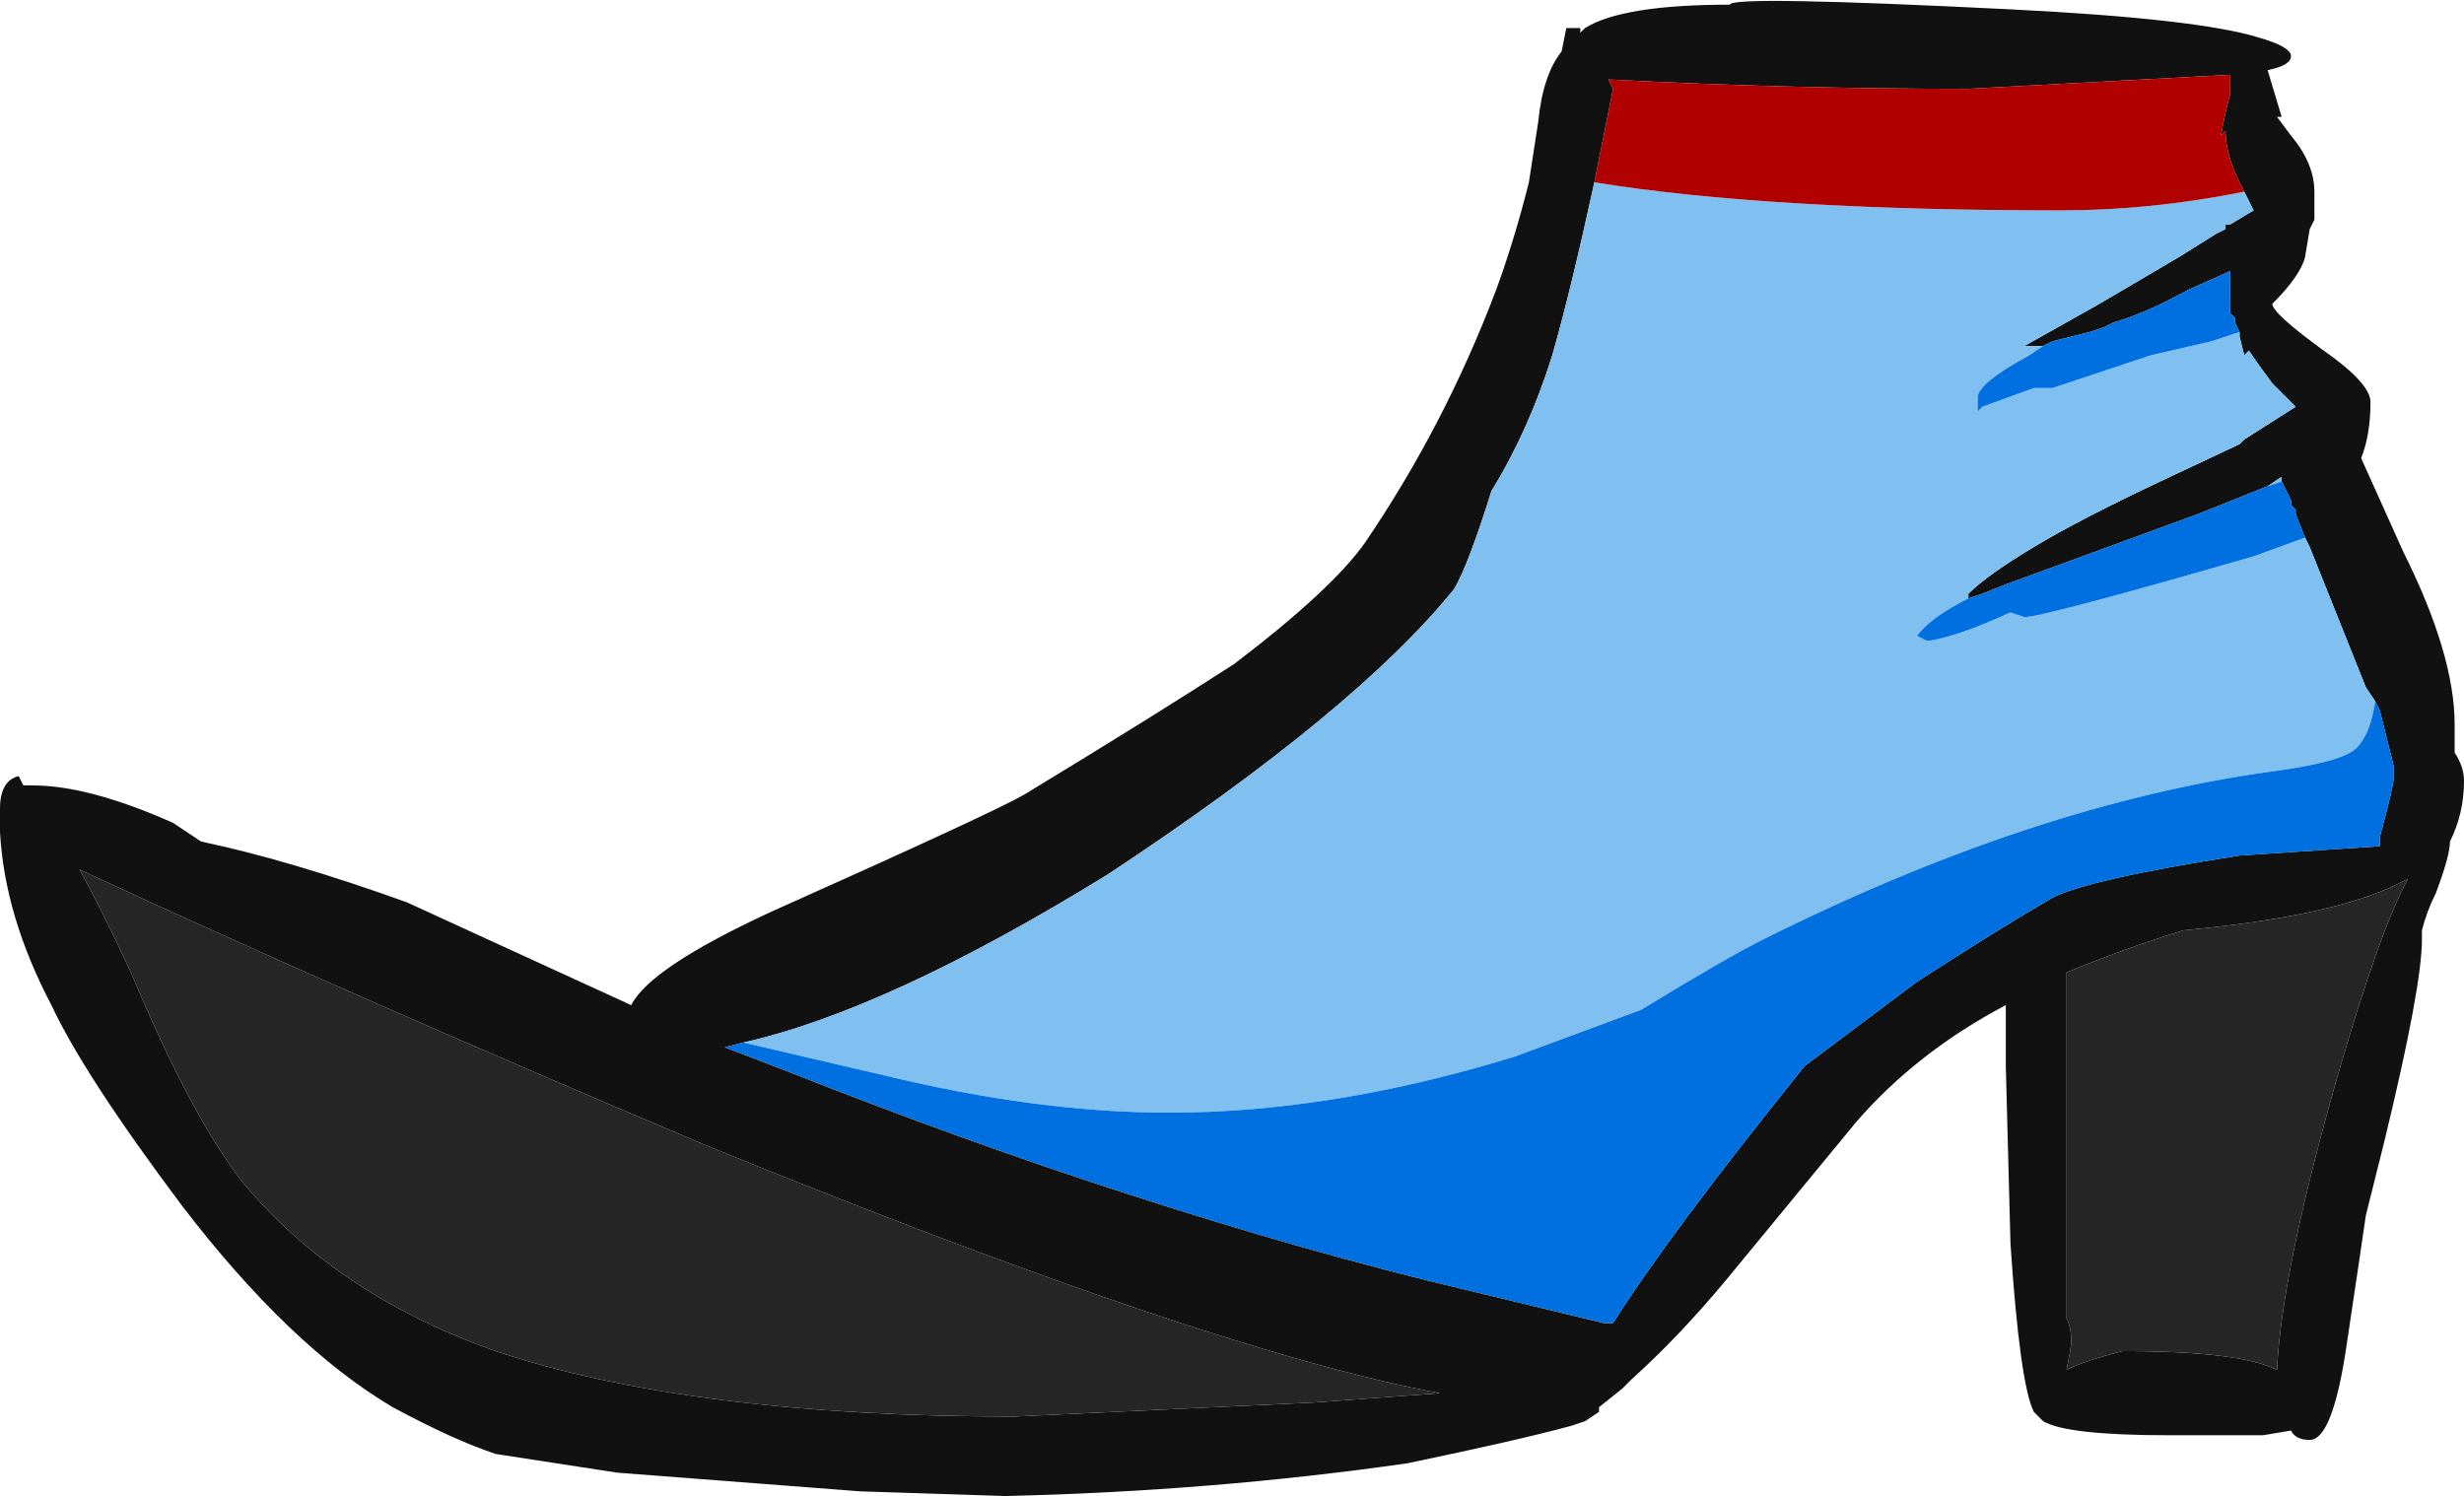 <?xml version="1.0" encoding="UTF-8" standalone="no"?>
<svg xmlns:ffdec="https://www.free-decompiler.com/flash" xmlns:xlink="http://www.w3.org/1999/xlink" ffdec:objectType="frame" height="112.0px" width="184.45px" xmlns="http://www.w3.org/2000/svg">
  <g transform="matrix(1.0, 0.0, 0.0, 1.0, 159.6, 77.35)">
    <use ffdec:characterId="2068" height="16.0" transform="matrix(7.0, 0.0, 0.0, 7.0, -159.6, -77.35)" width="26.35" xlink:href="#shape0"/>
  </g>
  <defs>
    <g id="shape0" transform="matrix(1.0, 0.0, 0.0, 1.0, 22.8, 11.05)">
      <path d="M1.6 -9.8 L1.55 -9.8 1.7 -9.6 Q1.95 -9.3 1.95 -9.0 L1.95 -8.7 1.9 -8.6 1.85 -8.3 Q1.8 -8.1 1.5 -7.8 1.5 -7.7 2.05 -7.3 2.55 -6.95 2.55 -6.75 2.55 -6.4 2.45 -6.15 L2.9 -5.15 Q3.45 -4.05 3.45 -3.3 L3.45 -3.0 Q3.55 -2.85 3.55 -2.7 3.55 -2.35 3.4 -2.05 3.4 -1.9 3.25 -1.5 3.15 -1.3 3.1 -1.1 L3.1 -1.0 Q3.1 -0.5 2.7 1.15 L2.5 1.95 Q2.45 2.3 2.3 3.3 2.15 4.35 1.9 4.35 1.75 4.35 1.7 4.25 L1.4 4.3 0.4 4.3 Q-0.7 4.3 -0.95 4.15 L-1.05 4.05 Q-1.2 3.75 -1.3 2.25 L-1.35 0.35 -1.35 -0.3 Q-2.3 0.2 -2.95 0.95 L-4.35 2.65 Q-4.85 3.25 -5.35 3.7 L-5.45 3.8 -5.7 4.0 -5.7 4.05 -5.85 4.15 -6.0 4.2 Q-6.55 4.35 -7.75 4.6 -9.85 4.9 -12.05 4.95 L-13.6 4.9 -16.2 4.7 -17.5 4.5 Q-17.95 4.35 -18.6 4.0 -19.7 3.35 -20.85 1.85 -21.9 0.45 -22.25 -0.3 -22.75 -1.25 -22.8 -2.15 L-22.8 -2.4 Q-22.8 -2.7 -22.6 -2.75 L-22.55 -2.65 -22.45 -2.65 Q-21.85 -2.65 -20.95 -2.25 L-20.65 -2.05 Q-19.7 -1.85 -18.45 -1.4 L-16.05 -0.3 Q-15.85 -0.7 -14.55 -1.3 -12.2 -2.35 -11.85 -2.55 -10.45 -3.4 -9.6 -3.95 -8.55 -4.75 -8.2 -5.25 -7.35 -6.5 -6.8 -7.95 -6.6 -8.5 -6.45 -9.1 L-6.35 -9.75 Q-6.3 -10.25 -6.1 -10.5 L-6.05 -10.75 -5.9 -10.75 -5.9 -10.7 -5.85 -10.75 Q-5.45 -11.0 -4.3 -11.0 -4.3 -11.1 -1.3 -10.95 0.7 -10.85 1.35 -10.65 1.7 -10.55 1.7 -10.45 1.7 -10.35 1.45 -10.3 L1.6 -9.8 M1.2 -9.0 L1.15 -9.1 Q1.0 -9.4 1.0 -9.65 L0.95 -9.6 1.0 -9.85 1.05 -10.05 1.05 -10.25 -1.75 -10.1 Q-3.7 -10.1 -5.6 -10.2 L-5.55 -10.1 -5.75 -9.1 Q-6.0 -7.95 -6.2 -7.25 -6.45 -6.45 -6.85 -5.8 -7.1 -5.0 -7.25 -4.75 -8.3 -3.45 -10.95 -1.7 -13.3 -0.25 -14.85 0.1 L-15.05 0.15 -14.4 0.4 Q-12.5 1.15 -10.8 1.7 -8.8 2.35 -7.1 2.75 L-5.65 3.1 -5.55 3.1 Q-4.95 2.15 -3.5 0.35 L-2.3 -0.55 Q-1.45 -1.1 -0.85 -1.45 -0.45 -1.65 1.15 -1.9 L2.65 -2.0 2.65 -2.1 Q2.8 -2.65 2.8 -2.75 L2.8 -2.85 2.65 -3.45 2.6 -3.55 2.5 -3.7 1.9 -5.2 1.85 -5.3 1.75 -5.55 1.75 -5.6 1.7 -5.65 1.7 -5.7 1.6 -5.9 1.6 -5.95 1.45 -5.85 0.7 -5.55 -1.35 -4.8 -1.6 -4.7 -1.75 -4.65 -1.75 -4.7 Q-1.55 -4.9 -1.05 -5.2 -0.55 -5.5 0.3 -5.9 L1.15 -6.3 1.2 -6.35 1.75 -6.7 1.5 -6.95 Q1.35 -7.15 1.25 -7.3 L1.2 -7.25 1.15 -7.45 1.15 -7.5 1.1 -7.6 1.1 -7.65 1.05 -7.7 Q1.05 -7.8 1.05 -7.9 L1.05 -8.15 0.6 -7.95 Q0.15 -7.7 -0.2 -7.6 L-0.3 -7.55 -0.45 -7.5 -0.85 -7.4 -0.95 -7.35 -1.15 -7.35 -0.35 -7.8 0.5 -8.3 0.9 -8.55 1.0 -8.6 1.0 -8.65 1.05 -8.65 1.3 -8.8 1.2 -9.0 M0.55 -1.1 Q-0.1 -0.9 -0.7 -0.65 L-0.7 3.05 Q-0.65 3.15 -0.65 3.3 -0.65 3.35 -0.7 3.6 -0.5 3.5 -0.1 3.4 1.15 3.4 1.55 3.6 1.6 2.55 2.2 0.45 2.65 -1.1 2.95 -1.65 L2.85 -1.6 Q2.15 -1.25 0.55 -1.1 M-21.4 -0.65 Q-20.75 0.9 -20.2 1.6 -19.2 2.8 -17.5 3.4 -15.4 4.1 -11.95 4.1 L-8.75 3.95 -7.4 3.85 Q-9.85 3.4 -15.25 1.2 -19.15 -0.45 -21.95 -1.75 -21.7 -1.3 -21.4 -0.65" fill="#111111" fill-rule="evenodd" stroke="none"/>
      <path d="M-5.75 -9.1 Q-3.9 -8.8 -0.75 -8.8 0.2 -8.8 1.2 -9.0 L1.3 -8.8 1.05 -8.65 1.0 -8.65 1.0 -8.6 0.9 -8.55 0.5 -8.3 -0.35 -7.8 -1.15 -7.35 -0.95 -7.35 -1.1 -7.25 Q-1.65 -6.95 -1.65 -6.8 L-1.65 -6.65 -1.6 -6.7 -1.05 -6.9 -0.85 -6.9 0.2 -7.25 0.85 -7.4 1.15 -7.5 1.15 -7.45 1.2 -7.25 1.25 -7.3 Q1.35 -7.15 1.5 -6.95 L1.75 -6.7 1.2 -6.35 1.15 -6.3 0.3 -5.9 Q-0.55 -5.5 -1.05 -5.2 -1.55 -4.9 -1.75 -4.7 L-1.75 -4.65 Q-2.15 -4.45 -2.3 -4.25 L-2.2 -4.2 -2.15 -4.2 Q-1.85 -4.25 -1.3 -4.5 L-1.15 -4.45 Q-0.95 -4.45 1.3 -5.1 L1.85 -5.3 1.9 -5.2 2.5 -3.7 2.6 -3.55 Q2.55 -3.2 2.4 -3.05 2.25 -2.9 1.5 -2.8 -1.05 -2.45 -3.95 -1.0 -4.35 -0.8 -5.25 -0.25 L-6.6 0.25 Q-8.55 0.85 -10.3 0.85 -11.7 0.85 -13.35 0.45 L-14.85 0.1 Q-13.3 -0.25 -10.95 -1.7 -8.3 -3.45 -7.25 -4.75 -7.1 -5.0 -6.85 -5.8 -6.45 -6.45 -6.2 -7.25 -6.0 -7.95 -5.75 -9.1 M1.05 -7.7 L1.1 -7.65 1.05 -7.7 M1.45 -5.85 L1.6 -5.95 1.6 -5.9 1.45 -5.85" fill="#80c0f0" fill-rule="evenodd" stroke="none"/>
      <path d="M-0.95 -7.35 L-0.85 -7.4 -0.45 -7.5 -0.3 -7.55 -0.2 -7.6 Q0.15 -7.7 0.6 -7.95 L1.05 -8.15 1.05 -7.9 Q1.05 -7.8 1.05 -7.7 L1.1 -7.65 1.1 -7.6 1.15 -7.5 0.85 -7.4 0.2 -7.25 -0.85 -6.9 -1.05 -6.9 -1.6 -6.7 -1.65 -6.65 -1.65 -6.8 Q-1.65 -6.95 -1.1 -7.25 L-0.95 -7.35 M-1.75 -4.65 L-1.6 -4.7 -1.35 -4.8 0.7 -5.55 1.45 -5.85 1.6 -5.9 1.7 -5.7 1.7 -5.65 1.75 -5.6 1.75 -5.55 1.85 -5.3 1.3 -5.1 Q-0.95 -4.45 -1.15 -4.45 L-1.3 -4.5 Q-1.85 -4.25 -2.15 -4.2 L-2.2 -4.2 -2.3 -4.25 Q-2.15 -4.45 -1.75 -4.65 M2.6 -3.55 L2.65 -3.45 2.8 -2.85 2.8 -2.75 Q2.8 -2.65 2.65 -2.1 L2.65 -2.0 1.15 -1.9 Q-0.45 -1.65 -0.85 -1.45 -1.45 -1.1 -2.3 -0.55 L-3.5 0.35 Q-4.95 2.15 -5.55 3.1 L-5.65 3.1 -7.1 2.75 Q-8.8 2.35 -10.8 1.7 -12.5 1.15 -14.4 0.4 L-15.05 0.15 -14.85 0.1 -13.35 0.45 Q-11.7 0.85 -10.3 0.85 -8.55 0.85 -6.6 0.25 L-5.25 -0.25 Q-4.35 -0.8 -3.95 -1.0 -1.05 -2.45 1.5 -2.8 2.25 -2.9 2.4 -3.05 2.55 -3.2 2.6 -3.55" fill="#0070e0" fill-rule="evenodd" stroke="none"/>
      <path d="M-21.4 -0.65 Q-21.7 -1.3 -21.95 -1.75 -19.15 -0.45 -15.25 1.2 -9.85 3.4 -7.4 3.85 L-8.75 3.95 -11.95 4.1 Q-15.4 4.1 -17.5 3.4 -19.2 2.8 -20.2 1.6 -20.75 0.9 -21.4 -0.65 M0.55 -1.1 Q2.15 -1.25 2.85 -1.6 L2.95 -1.65 Q2.65 -1.1 2.2 0.45 1.6 2.55 1.55 3.6 1.15 3.4 -0.1 3.4 -0.5 3.5 -0.7 3.6 -0.65 3.35 -0.65 3.3 -0.65 3.15 -0.7 3.05 L-0.7 -0.65 Q-0.1 -0.9 0.55 -1.1" fill="#262626" fill-rule="evenodd" stroke="none"/>
      <path d="M-5.75 -9.1 L-5.55 -10.1 -5.6 -10.2 Q-3.7 -10.1 -1.75 -10.1 L1.05 -10.25 1.05 -10.05 1.0 -9.85 0.95 -9.6 1.0 -9.65 Q1.0 -9.4 1.15 -9.1 L1.2 -9.0 Q0.2 -8.8 -0.75 -8.8 -3.9 -8.8 -5.75 -9.1" fill="#b00000" fill-rule="evenodd" stroke="none"/>
    </g>
  </defs>
</svg>
